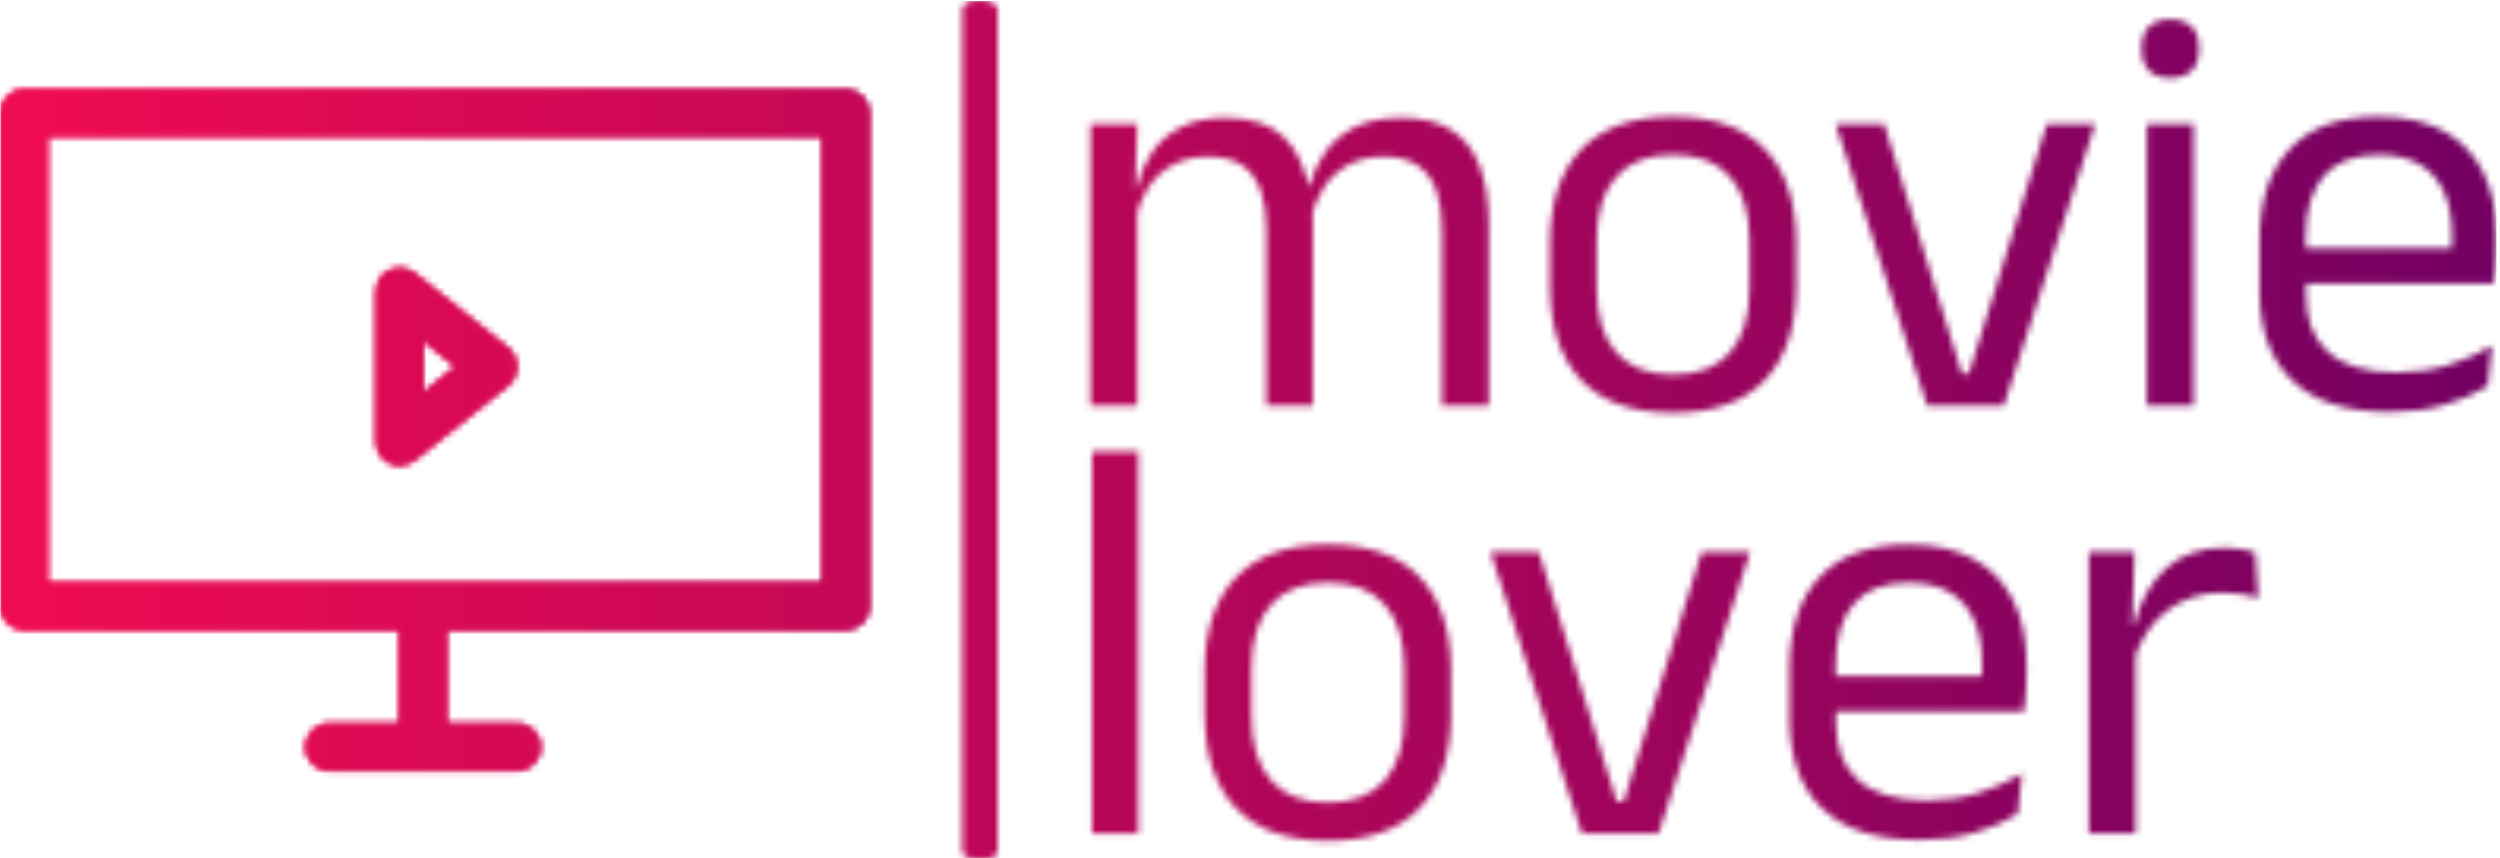 <svg xmlns="http://www.w3.org/2000/svg" version="1.1" xmlns:xlink="http://www.w3.org/1999/xlink" xmlns:svgjs="http://svgjs.dev/svgjs" width="1500" height="515" viewBox="0 0 1500 515"><g transform="matrix(1,0,0,1,-0.909,0.548)"><svg viewBox="0 0 396 136" data-background-color="#000000" preserveAspectRatio="xMidYMid meet" height="515" width="1500" xmlns="http://www.w3.org/2000/svg" xmlns:xlink="http://www.w3.org/1999/xlink"><g id="tight-bounds" transform="matrix(1,0,0,1,0.24,-0.145)"><svg viewBox="0 0 395.52 136.289" height="136.289" width="395.52"><g><svg viewBox="0 0 583.315 201" height="136.289" width="395.52"><g></g><g transform="matrix(1,0,0,1,254.743,0.5)"><svg viewBox="0 0 328.571 200" height="200" width="328.571"><g id="textblocktransform"><svg viewBox="0 0 328.571 200" height="200" width="328.571" id="textblock"><g><svg viewBox="0 0 328.571 200" height="200" width="328.571"><g transform="matrix(1,0,0,1,0,0)"><svg width="328.571" viewBox="3.3 -33.48 121.9 71.21" height="200" data-palette-color="url(#a80e7d6a-3414-4b83-9763-e10b1b832bd8)"><svg></svg><svg></svg><g class="wordmark-text-0" data-fill-palette-color="primary" id="text-0"></g></svg></g></svg></g></svg></g></svg></g><g transform="matrix(1,0,0,1,0,20.923)"><svg viewBox="0 0 203.057 159.153" height="159.153" width="203.057"><g><svg xmlns="http://www.w3.org/2000/svg" xmlns:xlink="http://www.w3.org/1999/xlink" version="1.1" x="0" y="0" viewBox="0 0 99.632 78.09" enable-background="new 0 0 99.633 78.09" xml:space="preserve" width="203.057" height="159.153" class="icon-icon-0" data-fill-palette-color="accent" id="icon-0"></svg></g></svg></g></svg></g><defs></defs><mask id="14067cd4-9936-46b4-8c84-5d918939395f"><g id="SvgjsG4789"><svg viewBox="0 0 395.52 136.289" height="136.289" width="395.52"><g><svg viewBox="0 0 583.315 201" height="136.289" width="395.52"><g><rect width="8.289" height="201" x="224.756" y="0" fill="white" opacity="1" stroke-width="0" stroke="transparent" fill-opacity="1" class="rect-qz-0" rx="1%" id="SvgjsRect4788" data-palette-color="url(#a80e7d6a-3414-4b83-9763-e10b1b832bd8)"></rect></g><g transform="matrix(1,0,0,1,254.743,0.5)"><svg viewBox="0 0 328.571 200" height="200" width="328.571"><g id="SvgjsG4787"><svg viewBox="0 0 328.571 200" height="200" width="328.571" id="SvgjsSvg4786"><g><svg viewBox="0 0 328.571 200" height="200" width="328.571"><g transform="matrix(1,0,0,1,0,0)"><svg width="328.571" viewBox="3.3 -33.48 121.9 71.21" height="200" data-palette-color="url(#a80e7d6a-3414-4b83-9763-e10b1b832bd8)"><svg></svg><svg></svg><g class="wordmark-text-0" data-fill-palette-color="primary" id="SvgjsG4785"><path d="M37.83-15.73v15.73h-4.06v-15.28c0-1.28-0.16-2.39-0.48-3.33-0.327-0.947-0.86-1.677-1.6-2.19-0.74-0.52-1.737-0.78-2.99-0.78v0c-1.18 0-2.203 0.243-3.07 0.73-0.867 0.48-1.567 1.127-2.1 1.94-0.533 0.807-0.91 1.727-1.13 2.76v0l-0.62-2.88h0.5c0.267-1.047 0.717-2.02 1.35-2.92 0.633-0.9 1.49-1.627 2.57-2.18 1.087-0.547 2.43-0.82 4.03-0.82v0c1.813 0 3.273 0.357 4.38 1.07 1.107 0.72 1.92 1.767 2.44 3.14 0.52 1.373 0.78 3.043 0.78 5.01zM7.35-18.3v18.3h-4.05v-24.4h4.05l-0.17 5.85zM22.58-15.85v15.85h-4.03v-15.28c0-1.28-0.163-2.39-0.49-3.33-0.327-0.947-0.853-1.677-1.58-2.19-0.733-0.52-1.727-0.78-2.98-0.78v0c-1.2 0-2.233 0.243-3.1 0.73-0.867 0.48-1.567 1.133-2.1 1.96-0.533 0.827-0.907 1.767-1.12 2.82v0l-0.75-2.88h0.9c0.247-1.1 0.68-2.103 1.3-3.01 0.613-0.913 1.45-1.64 2.51-2.18 1.06-0.54 2.347-0.81 3.86-0.81v0c2.253 0 3.967 0.583 5.14 1.75 1.173 1.167 1.91 2.867 2.21 5.1v0c0.087 0.333 0.147 0.697 0.18 1.09 0.033 0.387 0.05 0.773 0.05 1.16zM53.8 0.63v0c-3.5 0-6.153-0.947-7.96-2.84-1.807-1.893-2.71-4.617-2.71-8.17v0-3.72c0-3.533 0.907-6.243 2.72-8.13 1.82-1.88 4.47-2.82 7.95-2.82v0c3.5 0 6.153 0.94 7.96 2.82 1.813 1.887 2.72 4.597 2.72 8.13v0 3.72c0 3.553-0.907 6.277-2.72 8.17-1.807 1.893-4.46 2.84-7.96 2.84zM53.8-2.68v0c2.167 0 3.813-0.64 4.94-1.92 1.127-1.287 1.69-3.137 1.69-5.55v0-4.18c0-2.4-0.563-4.237-1.69-5.51-1.127-1.273-2.773-1.91-4.94-1.91v0c-2.147 0-3.787 0.637-4.92 1.91-1.133 1.273-1.7 3.11-1.7 5.51v0 4.18c0 2.413 0.567 4.263 1.7 5.55 1.133 1.28 2.773 1.92 4.92 1.92zM72.1-24.4l6.75 21.62h0.6l6.75-21.62h4.2l-7.92 24.4h-6.65l-7.93-24.4zM98.93-24.4v24.4h-4.05v-24.4zM96.9-28.4v0c-0.833 0-1.453-0.22-1.86-0.66-0.407-0.447-0.61-1.053-0.61-1.82v0-0.12c0-0.787 0.203-1.397 0.61-1.83 0.407-0.433 1.027-0.65 1.86-0.65v0c0.833 0 1.46 0.217 1.88 0.65 0.413 0.433 0.62 1.043 0.62 1.83v0 0.12c0 0.787-0.207 1.397-0.62 1.83-0.42 0.433-1.047 0.65-1.88 0.65zM115.88 0.55v0c-3.72 0-6.52-0.91-8.4-2.73-1.887-1.813-2.83-4.413-2.83-7.8v0-4.35c0-3.433 0.877-6.077 2.63-7.93 1.747-1.86 4.303-2.79 7.67-2.79v0c2.267 0 4.16 0.42 5.68 1.26 1.513 0.84 2.653 2.037 3.42 3.59 0.767 1.547 1.15 3.397 1.15 5.55v0 0.9c0 0.533-0.02 1.067-0.06 1.6-0.04 0.533-0.093 1.057-0.16 1.57v0h-3.73c0.033-0.8 0.053-1.557 0.06-2.27 0.013-0.72 0.02-1.38 0.02-1.98v0c0-1.48-0.24-2.733-0.72-3.76-0.473-1.027-1.18-1.81-2.12-2.35-0.94-0.54-2.12-0.81-3.54-0.81v0c-2.1 0-3.673 0.607-4.72 1.82-1.053 1.22-1.58 2.963-1.58 5.23v0 2.32l0.03 0.5v2.33c0 1.013 0.15 1.93 0.45 2.75 0.3 0.813 0.77 1.517 1.41 2.11 0.64 0.593 1.457 1.043 2.45 1.35 0.993 0.307 2.173 0.46 3.54 0.46v0c1.58 0 3.053-0.207 4.42-0.62 1.367-0.42 2.65-0.987 3.85-1.7v0l-0.37 3.5c-1.087 0.68-2.347 1.227-3.78 1.64-1.433 0.407-3.023 0.61-4.77 0.61zM124.13-13.63v3.05h-17.35v-3.05z" fill="white" fill-rule="nonzero" stroke="none" stroke-width="1" stroke-linecap="butt" stroke-linejoin="miter" stroke-miterlimit="10" stroke-dasharray="" stroke-dashoffset="0" font-family="none" font-weight="none" font-size="none" text-anchor="none" style="mix-blend-mode: normal" opacity="1"></path><path transform="translate(0,37.1)" d="M7.45-33.13v33.13h-4.02v-33.13zM23.88 0.63v0c-3.5 0-6.157-0.947-7.97-2.84-1.807-1.893-2.71-4.617-2.71-8.17v0-3.72c0-3.533 0.91-6.243 2.73-8.13 1.813-1.88 4.463-2.82 7.95-2.82v0c3.5 0 6.153 0.94 7.96 2.82 1.807 1.887 2.71 4.597 2.71 8.13v0 3.72c0 3.553-0.903 6.277-2.71 8.17-1.807 1.893-4.46 2.84-7.96 2.84zM23.88-2.68v0c2.167 0 3.81-0.64 4.93-1.92 1.127-1.287 1.69-3.137 1.69-5.55v0-4.18c0-2.4-0.563-4.237-1.69-5.51-1.12-1.273-2.763-1.91-4.93-1.91v0c-2.153 0-3.797 0.637-4.93 1.91-1.133 1.273-1.7 3.11-1.7 5.51v0 4.18c0 2.413 0.567 4.263 1.7 5.55 1.133 1.28 2.777 1.92 4.93 1.92zM42.17-24.4l6.75 21.62h0.6l6.76-21.62h4.2l-7.93 24.4h-6.65l-7.92-24.4zM75.13 0.55v0c-3.72 0-6.52-0.91-8.4-2.73-1.887-1.813-2.83-4.413-2.83-7.8v0-4.35c0-3.433 0.877-6.077 2.63-7.93 1.747-1.86 4.303-2.79 7.67-2.79v0c2.267 0 4.16 0.42 5.68 1.26 1.513 0.84 2.653 2.037 3.42 3.59 0.767 1.547 1.15 3.397 1.15 5.55v0 0.9c0 0.533-0.02 1.067-0.06 1.6-0.04 0.533-0.093 1.057-0.16 1.57v0h-3.73c0.033-0.8 0.053-1.557 0.06-2.27 0.013-0.72 0.02-1.38 0.02-1.98v0c0-1.48-0.24-2.733-0.72-3.76-0.473-1.027-1.18-1.81-2.12-2.35-0.94-0.54-2.12-0.81-3.54-0.81v0c-2.1 0-3.673 0.607-4.72 1.82-1.053 1.22-1.58 2.963-1.58 5.23v0 2.32l0.02 0.5v2.33c0 1.013 0.153 1.93 0.46 2.75 0.3 0.813 0.77 1.517 1.41 2.11 0.64 0.593 1.457 1.043 2.45 1.35 0.993 0.307 2.173 0.46 3.54 0.46v0c1.58 0 3.053-0.207 4.42-0.62 1.367-0.42 2.65-0.987 3.85-1.7v0l-0.37 3.5c-1.087 0.68-2.347 1.227-3.78 1.64-1.433 0.407-3.023 0.61-4.77 0.61zM83.38-13.63v3.05h-17.35v-3.05zM93.7-14.93v0l-0.92-3.12 1-0.05c0.533-2.067 1.45-3.697 2.75-4.89 1.3-1.193 3.023-1.79 5.17-1.79v0c0.533 0 1.013 0.043 1.44 0.13 0.427 0.08 0.807 0.18 1.14 0.3v0l0.25 3.92c-0.42-0.133-0.883-0.24-1.39-0.32-0.507-0.087-1.07-0.13-1.69-0.13v0c-1.833 0-3.43 0.51-4.79 1.53-1.353 1.02-2.34 2.493-2.96 4.42zM93.9-16.9v16.9h-4.05v-24.4h3.95l-0.2 7.2z" fill="white" fill-rule="nonzero" stroke="none" stroke-width="1" stroke-linecap="butt" stroke-linejoin="miter" stroke-miterlimit="10" stroke-dasharray="" stroke-dashoffset="0" font-family="none" font-weight="none" font-size="none" text-anchor="none" style="mix-blend-mode: normal" opacity="1"></path></g></svg></g></svg></g></svg></g></svg></g><g transform="matrix(1,0,0,1,0,20.923)"><svg viewBox="0 0 203.057 159.153" height="159.153" width="203.057"><g><svg xmlns="http://www.w3.org/2000/svg" xmlns:xlink="http://www.w3.org/1999/xlink" version="1.1" x="0" y="0" viewBox="0 0 99.632 78.09" enable-background="new 0 0 99.633 78.09" xml:space="preserve" width="203.057" height="159.153" class="icon-icon-0" data-fill-palette-color="accent" id="SvgjsSvg4784"><g fill="black"><path d="M96.941 0H2.693C1.205 0 0 1.206 0 2.693v56.548c0 1.489 1.205 2.694 2.693 2.694h43.085v10.771h-8.079c-1.488 0-2.693 1.204-2.693 2.692 0 1.485 1.205 2.692 2.693 2.692h21.542c1.488 0 2.692-1.207 2.692-2.692 0-1.488-1.204-2.692-2.692-2.692h-8.078V61.935h45.777c1.488 0 2.692-1.205 2.692-2.694V2.693C99.633 1.206 98.429 0 96.941 0zM94.248 56.548H5.386V5.385h88.861V56.548z" fill="black"></path><path d="M43.264 41.276c0.063 0.177 0.155 0.33 0.25 0.488 0.063 0.101 0.084 0.217 0.16 0.311 0.029 0.037 0.074 0.048 0.105 0.082 0.19 0.212 0.413 0.376 0.66 0.521 0.084 0.05 0.153 0.123 0.24 0.163 0.336 0.15 0.705 0.244 1.099 0.244l0 0c0.002 0 0.002 0 0.002 0 0.327 0 0.65-0.073 0.963-0.194 0.116-0.045 0.213-0.116 0.321-0.176 0.131-0.074 0.273-0.121 0.396-0.219l10.771-8.619c0.092-0.074 0.14-0.177 0.219-0.26 0.06-0.064 0.145-0.09 0.202-0.161 0.052-0.066 0.065-0.146 0.11-0.214 0.103-0.154 0.179-0.311 0.247-0.48 0.063-0.159 0.118-0.314 0.149-0.48 0.032-0.17 0.04-0.333 0.043-0.507-0.003-0.173-0.011-0.336-0.043-0.507-0.031-0.166-0.086-0.321-0.149-0.48-0.068-0.169-0.145-0.326-0.247-0.479-0.045-0.069-0.059-0.149-0.11-0.215-0.066-0.08-0.158-0.119-0.229-0.19-0.07-0.072-0.109-0.166-0.191-0.23L47.46 21.054c-0.095-0.074-0.208-0.097-0.308-0.157-0.161-0.099-0.313-0.192-0.494-0.256-0.177-0.062-0.353-0.083-0.537-0.107-0.118-0.016-0.221-0.07-0.344-0.07-0.053 0-0.095 0.026-0.147 0.031-0.182 0.009-0.352 0.059-0.529 0.106-0.168 0.044-0.333 0.078-0.486 0.153-0.143 0.066-0.261 0.168-0.39 0.26-0.158 0.114-0.311 0.222-0.439 0.368-0.034 0.037-0.082 0.054-0.113 0.093-0.076 0.095-0.097 0.209-0.16 0.311-0.095 0.158-0.187 0.31-0.25 0.487-0.063 0.181-0.086 0.361-0.11 0.548-0.016 0.114-0.068 0.217-0.068 0.336v17.235c0 0.119 0.053 0.223 0.068 0.337C43.177 40.915 43.201 41.095 43.264 41.276zM48.47 28.761l3.769 3.014-3.769 3.014V28.761z" fill="black"></path></g></svg></g></svg></g></svg></g><defs><mask></mask></defs></svg><rect width="395.52" height="136.289" fill="black" stroke="none" visibility="hidden"></rect></g></mask><linearGradient x1="0" x2="1" y1="0.5" y2="0.5" id="a80e7d6a-3414-4b83-9763-e10b1b832bd8"><stop stop-color="#f00b51" offset="0"></stop><stop stop-color="#730062" offset="1"></stop></linearGradient><rect width="395.52" height="136.289" fill="url(#a80e7d6a-3414-4b83-9763-e10b1b832bd8)" mask="url(#14067cd4-9936-46b4-8c84-5d918939395f)" data-fill-palette-color="primary"></rect><mask id="d8ccde7e-5c57-43d7-9e76-7c04200f15bf"><g id="SvgjsG4812"><svg viewBox="0 0 395.52 136.289" height="136.289" width="395.52"><g><svg viewBox="0 0 583.315 201" height="136.289" width="395.52"><g></g><g transform="matrix(1,0,0,1,254.743,0.5)"><svg viewBox="0 0 328.571 200" height="200" width="328.571"><g id="SvgjsG4811"><svg viewBox="0 0 328.571 200" height="200" width="328.571" id="SvgjsSvg4810"><g><svg viewBox="0 0 328.571 200" height="200" width="328.571"><g transform="matrix(1,0,0,1,0,0)"><svg width="328.571" viewBox="3.3 -33.48 121.9 71.21" height="200" data-palette-color="url(#a80e7d6a-3414-4b83-9763-e10b1b832bd8)"><svg></svg><svg></svg><g class="wordmark-text-0" data-fill-palette-color="primary" id="SvgjsG4809"></g></svg></g></svg></g></svg></g></svg></g><g transform="matrix(1,0,0,1,0,20.923)"><svg viewBox="0 0 203.057 159.153" height="159.153" width="203.057"><g><svg xmlns="http://www.w3.org/2000/svg" xmlns:xlink="http://www.w3.org/1999/xlink" version="1.1" x="0" y="0" viewBox="0 0 99.632 78.09" enable-background="new 0 0 99.633 78.09" xml:space="preserve" width="203.057" height="159.153" class="icon-icon-0" data-fill-palette-color="accent" id="SvgjsSvg4808"><g fill="white"><path d="M96.941 0H2.693C1.205 0 0 1.206 0 2.693v56.548c0 1.489 1.205 2.694 2.693 2.694h43.085v10.771h-8.079c-1.488 0-2.693 1.204-2.693 2.692 0 1.485 1.205 2.692 2.693 2.692h21.542c1.488 0 2.692-1.207 2.692-2.692 0-1.488-1.204-2.692-2.692-2.692h-8.078V61.935h45.777c1.488 0 2.692-1.205 2.692-2.694V2.693C99.633 1.206 98.429 0 96.941 0zM94.248 56.548H5.386V5.385h88.861V56.548z" fill="white"></path><path d="M43.264 41.276c0.063 0.177 0.155 0.33 0.25 0.488 0.063 0.101 0.084 0.217 0.16 0.311 0.029 0.037 0.074 0.048 0.105 0.082 0.19 0.212 0.413 0.376 0.66 0.521 0.084 0.05 0.153 0.123 0.24 0.163 0.336 0.15 0.705 0.244 1.099 0.244l0 0c0.002 0 0.002 0 0.002 0 0.327 0 0.65-0.073 0.963-0.194 0.116-0.045 0.213-0.116 0.321-0.176 0.131-0.074 0.273-0.121 0.396-0.219l10.771-8.619c0.092-0.074 0.14-0.177 0.219-0.26 0.06-0.064 0.145-0.09 0.202-0.161 0.052-0.066 0.065-0.146 0.11-0.214 0.103-0.154 0.179-0.311 0.247-0.48 0.063-0.159 0.118-0.314 0.149-0.48 0.032-0.17 0.04-0.333 0.043-0.507-0.003-0.173-0.011-0.336-0.043-0.507-0.031-0.166-0.086-0.321-0.149-0.48-0.068-0.169-0.145-0.326-0.247-0.479-0.045-0.069-0.059-0.149-0.11-0.215-0.066-0.08-0.158-0.119-0.229-0.19-0.07-0.072-0.109-0.166-0.191-0.23L47.46 21.054c-0.095-0.074-0.208-0.097-0.308-0.157-0.161-0.099-0.313-0.192-0.494-0.256-0.177-0.062-0.353-0.083-0.537-0.107-0.118-0.016-0.221-0.07-0.344-0.07-0.053 0-0.095 0.026-0.147 0.031-0.182 0.009-0.352 0.059-0.529 0.106-0.168 0.044-0.333 0.078-0.486 0.153-0.143 0.066-0.261 0.168-0.39 0.26-0.158 0.114-0.311 0.222-0.439 0.368-0.034 0.037-0.082 0.054-0.113 0.093-0.076 0.095-0.097 0.209-0.16 0.311-0.095 0.158-0.187 0.31-0.25 0.487-0.063 0.181-0.086 0.361-0.11 0.548-0.016 0.114-0.068 0.217-0.068 0.336v17.235c0 0.119 0.053 0.223 0.068 0.337C43.177 40.915 43.201 41.095 43.264 41.276zM48.47 28.761l3.769 3.014-3.769 3.014V28.761z" fill="white"></path></g></svg></g></svg></g></svg></g><defs><mask></mask></defs><mask><g id="SvgjsG4807"><svg viewBox="0 0 395.52 136.289" height="136.289" width="395.52"><g><svg viewBox="0 0 583.315 201" height="136.289" width="395.52"><g><rect width="8.289" height="201" x="224.756" y="0" fill="black" opacity="1" stroke-width="0" stroke="transparent" fill-opacity="1" class="rect-qz-0" rx="1%" id="SvgjsRect4806" data-palette-color="url(#a80e7d6a-3414-4b83-9763-e10b1b832bd8)"></rect></g><g transform="matrix(1,0,0,1,254.743,0.5)"><svg viewBox="0 0 328.571 200" height="200" width="328.571"><g id="SvgjsG4805"><svg viewBox="0 0 328.571 200" height="200" width="328.571" id="SvgjsSvg4804"><g><svg viewBox="0 0 328.571 200" height="200" width="328.571"><g transform="matrix(1,0,0,1,0,0)"><svg width="328.571" viewBox="3.3 -33.48 121.9 71.21" height="200" data-palette-color="url(#a80e7d6a-3414-4b83-9763-e10b1b832bd8)"><svg></svg><svg></svg><g class="wordmark-text-0" data-fill-palette-color="primary" id="SvgjsG4803"><path d="M37.83-15.73v15.73h-4.06v-15.28c0-1.28-0.16-2.39-0.48-3.33-0.327-0.947-0.86-1.677-1.6-2.19-0.74-0.52-1.737-0.78-2.99-0.78v0c-1.18 0-2.203 0.243-3.07 0.73-0.867 0.48-1.567 1.127-2.1 1.94-0.533 0.807-0.91 1.727-1.13 2.76v0l-0.62-2.88h0.5c0.267-1.047 0.717-2.02 1.35-2.92 0.633-0.9 1.49-1.627 2.57-2.18 1.087-0.547 2.43-0.82 4.03-0.82v0c1.813 0 3.273 0.357 4.38 1.07 1.107 0.72 1.92 1.767 2.44 3.14 0.52 1.373 0.78 3.043 0.78 5.01zM7.35-18.3v18.3h-4.05v-24.4h4.05l-0.17 5.85zM22.58-15.85v15.85h-4.03v-15.28c0-1.28-0.163-2.39-0.49-3.33-0.327-0.947-0.853-1.677-1.58-2.19-0.733-0.52-1.727-0.78-2.98-0.78v0c-1.2 0-2.233 0.243-3.1 0.73-0.867 0.48-1.567 1.133-2.1 1.96-0.533 0.827-0.907 1.767-1.12 2.82v0l-0.75-2.88h0.9c0.247-1.1 0.68-2.103 1.3-3.01 0.613-0.913 1.45-1.64 2.51-2.18 1.06-0.54 2.347-0.81 3.86-0.81v0c2.253 0 3.967 0.583 5.14 1.75 1.173 1.167 1.91 2.867 2.21 5.1v0c0.087 0.333 0.147 0.697 0.18 1.09 0.033 0.387 0.05 0.773 0.05 1.16zM53.8 0.63v0c-3.5 0-6.153-0.947-7.96-2.84-1.807-1.893-2.71-4.617-2.71-8.17v0-3.72c0-3.533 0.907-6.243 2.72-8.13 1.82-1.88 4.47-2.82 7.95-2.82v0c3.5 0 6.153 0.94 7.96 2.82 1.813 1.887 2.72 4.597 2.72 8.13v0 3.72c0 3.553-0.907 6.277-2.72 8.17-1.807 1.893-4.46 2.84-7.96 2.84zM53.8-2.68v0c2.167 0 3.813-0.64 4.94-1.92 1.127-1.287 1.69-3.137 1.69-5.55v0-4.18c0-2.4-0.563-4.237-1.69-5.51-1.127-1.273-2.773-1.91-4.94-1.91v0c-2.147 0-3.787 0.637-4.92 1.91-1.133 1.273-1.7 3.11-1.7 5.51v0 4.18c0 2.413 0.567 4.263 1.7 5.55 1.133 1.28 2.773 1.92 4.92 1.92zM72.1-24.4l6.75 21.62h0.6l6.75-21.62h4.2l-7.92 24.4h-6.65l-7.93-24.4zM98.93-24.4v24.4h-4.05v-24.4zM96.9-28.4v0c-0.833 0-1.453-0.22-1.86-0.66-0.407-0.447-0.61-1.053-0.61-1.82v0-0.12c0-0.787 0.203-1.397 0.61-1.83 0.407-0.433 1.027-0.65 1.86-0.65v0c0.833 0 1.46 0.217 1.88 0.65 0.413 0.433 0.62 1.043 0.62 1.83v0 0.12c0 0.787-0.207 1.397-0.62 1.83-0.42 0.433-1.047 0.65-1.88 0.65zM115.88 0.55v0c-3.72 0-6.52-0.91-8.4-2.73-1.887-1.813-2.83-4.413-2.83-7.8v0-4.35c0-3.433 0.877-6.077 2.63-7.93 1.747-1.86 4.303-2.79 7.67-2.79v0c2.267 0 4.16 0.42 5.68 1.26 1.513 0.84 2.653 2.037 3.42 3.59 0.767 1.547 1.15 3.397 1.15 5.55v0 0.9c0 0.533-0.02 1.067-0.06 1.6-0.04 0.533-0.093 1.057-0.16 1.57v0h-3.73c0.033-0.8 0.053-1.557 0.06-2.27 0.013-0.72 0.02-1.38 0.02-1.98v0c0-1.48-0.24-2.733-0.72-3.76-0.473-1.027-1.18-1.81-2.12-2.35-0.94-0.54-2.12-0.81-3.54-0.81v0c-2.1 0-3.673 0.607-4.72 1.82-1.053 1.22-1.58 2.963-1.58 5.23v0 2.32l0.03 0.5v2.33c0 1.013 0.15 1.93 0.45 2.75 0.3 0.813 0.77 1.517 1.41 2.11 0.64 0.593 1.457 1.043 2.45 1.35 0.993 0.307 2.173 0.46 3.54 0.46v0c1.58 0 3.053-0.207 4.42-0.62 1.367-0.42 2.65-0.987 3.85-1.7v0l-0.37 3.5c-1.087 0.68-2.347 1.227-3.78 1.64-1.433 0.407-3.023 0.61-4.77 0.61zM124.13-13.63v3.05h-17.35v-3.05z" fill="black" fill-rule="nonzero" stroke="none" stroke-width="1" stroke-linecap="butt" stroke-linejoin="miter" stroke-miterlimit="10" stroke-dasharray="" stroke-dashoffset="0" font-family="none" font-weight="none" font-size="none" text-anchor="none" style="mix-blend-mode: normal" opacity="1"></path><path transform="translate(0,37.1)" d="M7.45-33.13v33.13h-4.02v-33.13zM23.88 0.63v0c-3.5 0-6.157-0.947-7.97-2.84-1.807-1.893-2.71-4.617-2.71-8.17v0-3.72c0-3.533 0.91-6.243 2.73-8.13 1.813-1.88 4.463-2.82 7.95-2.82v0c3.5 0 6.153 0.94 7.96 2.82 1.807 1.887 2.71 4.597 2.71 8.13v0 3.72c0 3.553-0.903 6.277-2.71 8.17-1.807 1.893-4.46 2.84-7.96 2.84zM23.88-2.68v0c2.167 0 3.81-0.64 4.93-1.92 1.127-1.287 1.69-3.137 1.69-5.55v0-4.18c0-2.4-0.563-4.237-1.69-5.51-1.12-1.273-2.763-1.91-4.93-1.91v0c-2.153 0-3.797 0.637-4.93 1.91-1.133 1.273-1.7 3.11-1.7 5.51v0 4.18c0 2.413 0.567 4.263 1.7 5.55 1.133 1.28 2.777 1.92 4.93 1.92zM42.17-24.4l6.75 21.62h0.6l6.76-21.62h4.2l-7.93 24.4h-6.65l-7.92-24.4zM75.13 0.55v0c-3.72 0-6.52-0.91-8.4-2.73-1.887-1.813-2.83-4.413-2.83-7.8v0-4.35c0-3.433 0.877-6.077 2.63-7.93 1.747-1.86 4.303-2.79 7.67-2.79v0c2.267 0 4.16 0.42 5.68 1.26 1.513 0.84 2.653 2.037 3.42 3.59 0.767 1.547 1.15 3.397 1.15 5.55v0 0.9c0 0.533-0.02 1.067-0.06 1.6-0.04 0.533-0.093 1.057-0.16 1.57v0h-3.73c0.033-0.8 0.053-1.557 0.06-2.27 0.013-0.72 0.02-1.38 0.02-1.98v0c0-1.48-0.24-2.733-0.72-3.76-0.473-1.027-1.18-1.81-2.12-2.35-0.94-0.54-2.12-0.81-3.54-0.81v0c-2.1 0-3.673 0.607-4.72 1.82-1.053 1.22-1.58 2.963-1.58 5.23v0 2.32l0.02 0.5v2.33c0 1.013 0.153 1.93 0.46 2.75 0.3 0.813 0.77 1.517 1.41 2.11 0.64 0.593 1.457 1.043 2.45 1.35 0.993 0.307 2.173 0.46 3.54 0.46v0c1.58 0 3.053-0.207 4.42-0.62 1.367-0.42 2.65-0.987 3.85-1.7v0l-0.37 3.5c-1.087 0.68-2.347 1.227-3.78 1.64-1.433 0.407-3.023 0.61-4.77 0.61zM83.38-13.63v3.05h-17.35v-3.05zM93.7-14.93v0l-0.92-3.12 1-0.05c0.533-2.067 1.45-3.697 2.75-4.89 1.3-1.193 3.023-1.79 5.17-1.79v0c0.533 0 1.013 0.043 1.44 0.13 0.427 0.08 0.807 0.18 1.14 0.3v0l0.25 3.92c-0.42-0.133-0.883-0.24-1.39-0.32-0.507-0.087-1.07-0.13-1.69-0.13v0c-1.833 0-3.43 0.51-4.79 1.53-1.353 1.02-2.34 2.493-2.96 4.42zM93.9-16.9v16.9h-4.05v-24.4h3.95l-0.2 7.2z" fill="black" fill-rule="nonzero" stroke="none" stroke-width="1" stroke-linecap="butt" stroke-linejoin="miter" stroke-miterlimit="10" stroke-dasharray="" stroke-dashoffset="0" font-family="none" font-weight="none" font-size="none" text-anchor="none" style="mix-blend-mode: normal" opacity="1"></path></g></svg></g></svg></g></svg></g></svg></g><g transform="matrix(1,0,0,1,0,20.923)"><svg viewBox="0 0 203.057 159.153" height="159.153" width="203.057"><g><svg xmlns="http://www.w3.org/2000/svg" xmlns:xlink="http://www.w3.org/1999/xlink" version="1.1" x="0" y="0" viewBox="0 0 99.632 78.09" enable-background="new 0 0 99.633 78.09" xml:space="preserve" width="203.057" height="159.153" class="icon-icon-0" data-fill-palette-color="accent" id="SvgjsSvg4802"><g fill="black"><path d="M96.941 0H2.693C1.205 0 0 1.206 0 2.693v56.548c0 1.489 1.205 2.694 2.693 2.694h43.085v10.771h-8.079c-1.488 0-2.693 1.204-2.693 2.692 0 1.485 1.205 2.692 2.693 2.692h21.542c1.488 0 2.692-1.207 2.692-2.692 0-1.488-1.204-2.692-2.692-2.692h-8.078V61.935h45.777c1.488 0 2.692-1.205 2.692-2.694V2.693C99.633 1.206 98.429 0 96.941 0zM94.248 56.548H5.386V5.385h88.861V56.548z" fill="black"></path><path d="M43.264 41.276c0.063 0.177 0.155 0.33 0.25 0.488 0.063 0.101 0.084 0.217 0.16 0.311 0.029 0.037 0.074 0.048 0.105 0.082 0.19 0.212 0.413 0.376 0.66 0.521 0.084 0.05 0.153 0.123 0.24 0.163 0.336 0.15 0.705 0.244 1.099 0.244l0 0c0.002 0 0.002 0 0.002 0 0.327 0 0.65-0.073 0.963-0.194 0.116-0.045 0.213-0.116 0.321-0.176 0.131-0.074 0.273-0.121 0.396-0.219l10.771-8.619c0.092-0.074 0.14-0.177 0.219-0.26 0.06-0.064 0.145-0.09 0.202-0.161 0.052-0.066 0.065-0.146 0.11-0.214 0.103-0.154 0.179-0.311 0.247-0.48 0.063-0.159 0.118-0.314 0.149-0.48 0.032-0.17 0.04-0.333 0.043-0.507-0.003-0.173-0.011-0.336-0.043-0.507-0.031-0.166-0.086-0.321-0.149-0.48-0.068-0.169-0.145-0.326-0.247-0.479-0.045-0.069-0.059-0.149-0.11-0.215-0.066-0.08-0.158-0.119-0.229-0.19-0.07-0.072-0.109-0.166-0.191-0.23L47.46 21.054c-0.095-0.074-0.208-0.097-0.308-0.157-0.161-0.099-0.313-0.192-0.494-0.256-0.177-0.062-0.353-0.083-0.537-0.107-0.118-0.016-0.221-0.07-0.344-0.07-0.053 0-0.095 0.026-0.147 0.031-0.182 0.009-0.352 0.059-0.529 0.106-0.168 0.044-0.333 0.078-0.486 0.153-0.143 0.066-0.261 0.168-0.39 0.26-0.158 0.114-0.311 0.222-0.439 0.368-0.034 0.037-0.082 0.054-0.113 0.093-0.076 0.095-0.097 0.209-0.16 0.311-0.095 0.158-0.187 0.31-0.25 0.487-0.063 0.181-0.086 0.361-0.11 0.548-0.016 0.114-0.068 0.217-0.068 0.336v17.235c0 0.119 0.053 0.223 0.068 0.337C43.177 40.915 43.201 41.095 43.264 41.276zM48.47 28.761l3.769 3.014-3.769 3.014V28.761z" fill="black"></path></g></svg></g></svg></g></svg></g><defs><mask></mask></defs></svg><rect width="395.52" height="136.289" fill="black" stroke="none" visibility="hidden"></rect></g></mask></svg><rect width="395.52" height="136.289" fill="black" stroke="none" visibility="hidden"></rect></g></mask><linearGradient x1="0" x2="1" y1="0.5" y2="0.5" id="e075f7f3-b1d4-4d02-94f9-7022e0940138"><stop stop-color="#f00b51" offset="0"></stop><stop stop-color="#730062" offset="1"></stop></linearGradient><rect width="395.52" height="136.289" fill="url(#e075f7f3-b1d4-4d02-94f9-7022e0940138)" mask="url(#d8ccde7e-5c57-43d7-9e76-7c04200f15bf)" data-fill-palette-color="accent"></rect></svg><rect width="395.52" height="136.289" fill="none" stroke="none" visibility="hidden"></rect></g></svg></g></svg>